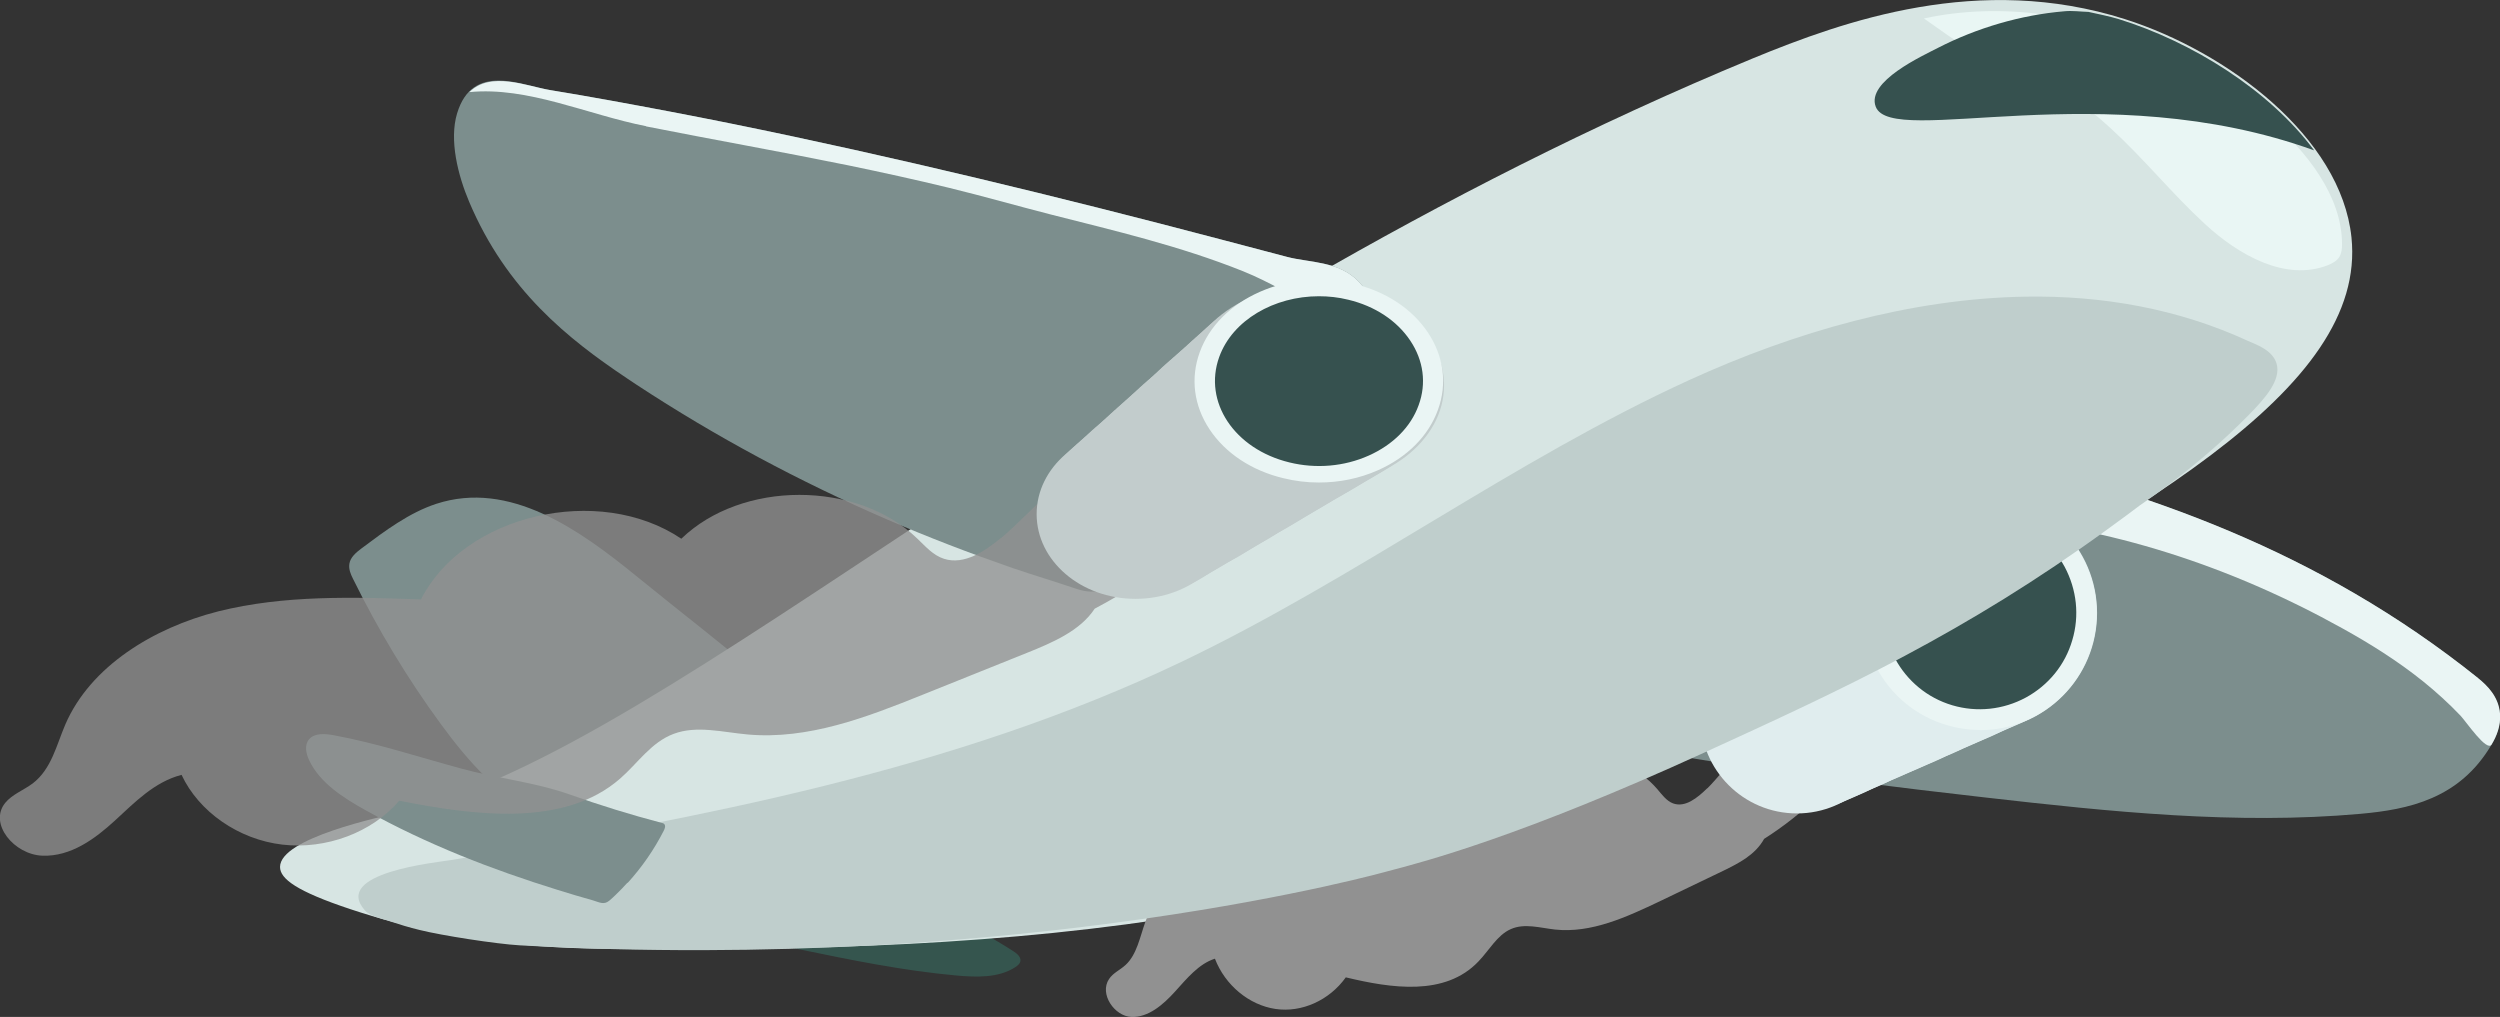 <?xml version="1.0" encoding="UTF-8"?>
<svg id="Layer_1" data-name="Layer 1" xmlns="http://www.w3.org/2000/svg" viewBox="0 0 121.86 49.57"><rect x="0" y="0" width="121.86" height="49.57" fill="#333333" stroke="none"/>
  <defs>
    <style>
      .cls-1 {
        opacity: .77;
      }

      .cls-1, .cls-2, .cls-3, .cls-4, .cls-5, .cls-6, .cls-7, .cls-8, .cls-9, .cls-10, .cls-11 {
        stroke-width: 0px;
      }

      .cls-1, .cls-9 {
        fill: #919191;
      }

      .cls-2 {
        fill: #35554e;
      }

      .cls-3 {
        fill: #36514f;
      }

      .cls-4 {
        fill: #e0edee;
      }

      .cls-5 {
        fill: #d7e5e3;
      }

      .cls-6 {
        fill: #bfcecc;
      }

      .cls-7 {
        fill: #c2cccc;
      }

      .cls-8 {
        fill: #7c8e8d;
      }

      .cls-10 {
        fill: #eaf5f4;
      }

      .cls-11 {
        fill: #e9f6f4;
      }
    </style>
  </defs>
  <path class="cls-2" d="m49.4,46.37c-1-.65-2.06-1.21-3.16-1.69-2.18-.96-4.48-1.65-6.78-2.34-2.62-.78-5.25-1.54-7.86-2.35-.07.42-.13.84-.21,1.25-.2,1.05-.45,2.1-.7,3.14,2.76.72,5.56,1.33,8.35,1.91,2.51.52,5.03,1.03,7.58,1.26.99.09,2.05.12,2.86-.4.12-.08.25-.18.26-.32.02-.19-.17-.35-.34-.46Z"/>
  <path class="cls-8" d="m120.79,33.06c-7.81-6.26-16.27-9.13-24.56-11.07-4.47-1.05-8.87-2.64-13.32-3.83-.26-.07-.53-.13-.75.04-.2.16-.33.48-.45.79-1.66,4.21-3.93,7.73-6.21,11-1.08,1.55-2.24,2.98-3.54,4.07-.26.22-.54.42-.81.61,8.51,2.11,17.1,3.23,25.6,4.2,6.12.7,12.26,1.34,18.3.8,2.34-.21,4.83-.72,6.39-3.36.24-.4.46-.92.41-1.51-.07-.82-.6-1.35-1.07-1.73Z"/>
  <path class="cls-10" d="m94.88,23.69c.25,1.35,1.33,1.46,2.06,1.52,5.82.48,11.67,2.32,17.26,5.43,1.33.74,2.65,1.56,3.92,2.58.63.51,1.24,1.06,1.82,1.67.28.3,1.28,1.78,1.51,1.4.24-.4.46-.92.41-1.51-.07-.82-.6-1.35-1.07-1.73-7.81-6.26-16.27-9.13-24.56-11.07-.36-.08-.79.2-1.05.51-.23.27-.38.74-.3,1.19Z"/>
  <path class="cls-8" d="m31.08,28.13c-2.84-2.32-6.24-4.74-9.82-3.57-1.31.43-2.49,1.31-3.65,2.18-.25.19-.53.42-.58.74-.04.26.06.5.17.72,1.23,2.5,2.66,4.87,4.27,7.07,1.37,1.87,2.93,3.67,5,4.48,1.31.52,2.75.61,4.16.69,4.08.28,8.76.62,12.72-1.42-3.58-4.2-8.02-7.43-12.27-10.89Z"/>
  <path class="cls-5" d="m114.62,11.57c-.51-4.89-6.05-9.05-11.05-10.64-7.09-2.25-13.65.07-18.14,1.92C53.94,15.87,32.87,36.48,19.66,39.56c-1.13.26-6.01,1.29-6.01,2.7,0,.58.82,1.19,3.44,2.06,5.51,1.83,10.24,1.91,13.12,1.94,9.4.07,18.84-.17,28.14-1.72s18.14-4.92,26.8-9.26c1.18-.59,2.35-1.19,3.51-1.81,15.54-8.31,26.73-14.46,25.96-21.9Z"/>
  <path class="cls-9" d="m83.21,38.43c-.47.46-1.07.95-1.66.73-.32-.12-.55-.44-.78-.71-1.77-2.05-5.14-2.05-6.92,0-2.41-1.95-6.37-.85-7.63,2.13-1.99-.08-4.02-.16-5.93.42s-3.75,1.94-4.47,3.96c-.26.73-.41,1.58-.96,2.08-.26.24-.6.38-.8.68-.49.73.27,1.82,1.09,1.85s1.54-.59,2.12-1.23,1.16-1.36,1.95-1.61c.5,1.3,1.67,2.26,2.95,2.45s2.63-.42,3.43-1.54c2.21.53,4.84.94,6.47-.78.52-.54.91-1.28,1.57-1.57.67-.3,1.43-.06,2.16.02,1.77.19,3.49-.61,5.13-1.39,1.02-.49,2.04-.98,3.06-1.47.76-.37,1.57-.78,2-1.56,1.86-1.18,3.51-2.76,4.83-4.63-1.23-.26-2.73-1.59-3.95-1.28-1.16.3-2.77,2.58-3.64,3.44Z"/>
  <g>
    <g>
      <circle class="cls-4" cx="87.59" cy="34.94" r="4.71"/>
      <circle class="cls-4" cx="88.01" cy="34.7" r="4.75"/>
      <circle class="cls-4" cx="88.44" cy="34.46" r="4.8"/>
      <circle class="cls-4" cx="88.86" cy="34.22" r="4.85"/>
      <circle class="cls-4" cx="89.28" cy="33.97" r="4.9"/>
      <circle class="cls-4" cx="89.71" cy="33.73" r="4.95"/>
      <circle class="cls-4" cx="90.13" cy="33.49" r="4.99"/>
      <circle class="cls-4" cx="90.56" cy="33.25" r="5.04"/>
      <circle class="cls-4" cx="90.98" cy="33.01" r="5.09"/>
      <circle class="cls-4" cx="91.41" cy="32.77" r="5.14"/>
      <circle class="cls-4" cx="91.83" cy="32.53" r="5.19"/>
      <circle class="cls-4" cx="92.26" cy="32.29" r="5.24"/>
      <circle class="cls-4" cx="92.68" cy="32.05" r="5.28"/>
      <circle class="cls-4" cx="93.11" cy="31.81" r="5.33"/>
      <circle class="cls-4" cx="93.53" cy="31.56" r="5.38"/>
      <circle class="cls-4" cx="93.96" cy="31.32" r="5.43"/>
      <circle class="cls-4" cx="94.38" cy="31.08" r="5.48"/>
      <circle class="cls-4" cx="94.81" cy="30.84" r="5.53"/>
      <circle class="cls-4" cx="95.23" cy="30.6" r="5.57"/>
      <circle class="cls-4" cx="95.65" cy="30.36" r="5.62"/>
      <circle class="cls-4" cx="96.08" cy="30.12" r="5.67"/>
      <circle class="cls-4" cx="96.5" cy="29.88" r="5.72"/>
    </g>
    <circle class="cls-3" cx="96.5" cy="29.88" r="5.2"/>
    <path class="cls-10" d="m96.51,35.58c-.55,0-1.09-.08-1.63-.24-3.01-.89-4.73-4.07-3.84-7.08h0c.89-3.01,4.05-4.74,7.08-3.84,1.46.43,2.66,1.41,3.39,2.75.72,1.34.89,2.88.45,4.34-.43,1.46-1.41,2.66-2.74,3.39-.84.46-1.77.69-2.71.69Zm-4.51-7.04c-.73,2.48.69,5.11,3.17,5.84,1.19.35,2.47.22,3.58-.38,1.1-.6,1.91-1.59,2.26-2.79.36-1.2.22-2.47-.37-3.58-.6-1.1-1.59-1.91-2.8-2.26-2.46-.74-5.1.68-5.84,3.17h0Z"/>
  </g>
  <path class="cls-6" d="m98.73,14.46c-5.58.09-11.26,1.72-16.4,4.07-8.57,3.92-16.24,9.67-24.74,13.73-11.14,5.32-23.4,7.57-35.52,9.65-.79.13-5.91.63-4.28,2.47.26.29.82.4,1.19.52.48.16.97.31,1.47.43,1.08.27,3.71.68,4.89.75,24.8,1.36,42.33-3.62,42.33-3.62,1.78-.46,6.51-1.71,15.37-5.76,6.87-3.14,12.72-5.84,19.7-10.91.67-.48,1.21-.89,1.57-1.16,2.47-1.69,4.18-3.26,5.3-4.4.8-.81,1.59-1.71,1.36-2.5-.19-.68-1.04-.95-1.39-1.11-3.43-1.58-7.11-2.22-10.84-2.16Z"/>
  <path class="cls-8" d="m30.6,43.03c.69-.76,1.28-1.61,1.75-2.53.06-.11.11-.26.02-.34-.03-.03-.08-.04-.12-.05-1.52-.4-3.01-.86-4.5-1.39-1.7-.6-3.53-.78-5.28-1.26-2.06-.56-4.09-1.23-6.19-1.62-.43-.08-.94-.12-1.21.19-.24.28-.16.69,0,1.03.52,1.1,1.66,1.83,2.76,2.44,2.97,1.65,6.13,2.88,9.36,3.88.57.18,1.15.35,1.72.51.3.09.52.23.78.02.22-.18.43-.4.63-.6.09-.09.18-.19.26-.28Z"/>
  <path class="cls-8" d="m57.55,26.65c.9-.51,1.8-1.02,2.69-1.53,1.05-.6,2.15-1.22,2.97-2.14s1.37-2.27,2.04-3.37c.95-1.54,2.78-3.99.98-5.88-.97-1.02-2.42-.92-3.5-1.21-2.05-.54-4.09-1.08-6.14-1.61-3.99-1.03-7.97-2.01-11.96-2.93s-7.98-1.78-11.97-2.54c-1.95-.37-3.9-.73-5.85-1.05-1.4-.23-3.77-1.38-4.53,1.14-.39,1.3.04,3.01.59,4.31,1.82,4.3,4.82,6.68,7.69,8.6.16.11.32.21.48.32,3.85,2.53,7.93,4.71,12.15,6.54,2.03.88,4.09,1.67,6.17,2.39,1.03.35,2.07.66,3.1,1.01,1.1.37,1.57-.06,2.56-.62.84-.48,1.68-.95,2.52-1.43Z"/>
  <path class="cls-1" d="m48.78,26.23c-.77.64-1.78,1.32-2.76,1.01-.54-.17-.91-.61-1.3-.98-2.94-2.85-8.56-2.85-11.51,0-4.02-2.71-10.6-1.18-12.69,2.96-3.31-.12-6.68-.22-9.88.58-3.19.81-6.23,2.69-7.45,5.5-.44,1.02-.68,2.19-1.6,2.89-.44.33-1,.53-1.34.95-.81,1.01.44,2.52,1.82,2.57s2.56-.82,3.53-1.71c.97-.89,1.93-1.89,3.25-2.23.84,1.8,2.78,3.15,4.91,3.4,2.13.25,4.38-.59,5.7-2.14,3.69.73,8.05,1.3,10.77-1.08.86-.75,1.51-1.77,2.61-2.18,1.12-.42,2.38-.08,3.59.03,2.95.27,5.82-.84,8.53-1.93,1.69-.68,3.39-1.36,5.08-2.04,1.27-.51,2.61-1.08,3.32-2.16,3.1-1.64,5.85-3.84,8.04-6.43-2.05-.36-4.54-2.21-6.58-1.77-1.92.42-4.6,3.59-6.05,4.78Z"/>
  <path class="cls-10" d="m31.49,6.16c3.28.65,6.57,1.23,9.86,1.9,1.64.34,3.29.7,4.93,1.1,1.64.4,3.28.87,4.92,1.29,3.14.8,6.29,1.53,9.39,2.77,1.32.53,2.6,1.32,3.89,1.98.79.4,1.61.78,2.43.98.16-.84.04-1.69-.68-2.45-.97-1.02-2.42-.92-3.5-1.21-2.05-.54-4.09-1.08-6.14-1.61-3.99-1.03-7.97-2.01-11.96-2.93-3.99-.92-7.98-1.78-11.97-2.54-1.95-.37-3.9-.73-5.85-1.05-1.13-.19-2.89-.94-3.93.1,2.86-.28,5.75,1.1,8.61,1.66Z"/>
  <g>
    <g>
      <ellipse class="cls-7" cx="55.35" cy="25.06" rx="4.82" ry="4.13"/>
      <ellipse class="cls-7" cx="55.77" cy="24.76" rx="4.9" ry="4.17"/>
      <ellipse class="cls-7" cx="56.18" cy="24.46" rx="4.97" ry="4.2"/>
      <ellipse class="cls-7" cx="56.6" cy="24.16" rx="5.04" ry="4.24"/>
      <ellipse class="cls-7" cx="57.01" cy="23.86" rx="5.11" ry="4.28"/>
      <ellipse class="cls-7" cx="57.43" cy="23.57" rx="5.18" ry="4.32"/>
      <ellipse class="cls-7" cx="57.84" cy="23.27" rx="5.26" ry="4.35"/>
      <ellipse class="cls-7" cx="58.25" cy="22.97" rx="5.33" ry="4.39"/>
      <ellipse class="cls-7" cx="58.67" cy="22.67" rx="5.4" ry="4.43"/>
      <ellipse class="cls-7" cx="59.08" cy="22.37" rx="5.47" ry="4.46"/>
      <ellipse class="cls-7" cx="59.5" cy="22.07" rx="5.55" ry="4.5"/>
      <ellipse class="cls-7" cx="59.91" cy="21.77" rx="5.62" ry="4.54"/>
      <ellipse class="cls-7" cx="60.33" cy="21.47" rx="5.69" ry="4.57"/>
      <ellipse class="cls-7" cx="60.74" cy="21.17" rx="5.76" ry="4.61"/>
      <ellipse class="cls-7" cx="61.15" cy="20.87" rx="5.84" ry="4.65"/>
      <ellipse class="cls-7" cx="61.57" cy="20.57" rx="5.91" ry="4.68"/>
      <ellipse class="cls-7" cx="61.98" cy="20.28" rx="5.98" ry="4.72"/>
      <ellipse class="cls-7" cx="62.4" cy="19.98" rx="6.05" ry="4.76"/>
      <ellipse class="cls-7" cx="62.81" cy="19.68" rx="6.13" ry="4.79"/>
      <ellipse class="cls-7" cx="63.23" cy="19.38" rx="6.2" ry="4.83"/>
      <ellipse class="cls-7" cx="63.64" cy="19.08" rx="6.27" ry="4.87"/>
      <ellipse class="cls-7" cx="64.05" cy="18.78" rx="6.34" ry="4.9"/>
    </g>
    <ellipse class="cls-3" cx="64.31" cy="18.58" rx="5.51" ry="4.54"/>
    <path class="cls-10" d="m64.29,23.52c-.58,0-1.16-.07-1.73-.21-1.55-.37-2.83-1.22-3.6-2.38-.77-1.16-.94-2.5-.48-3.76.46-1.27,1.5-2.31,2.92-2.94,1.42-.63,3.06-.77,4.61-.39,1.55.37,2.83,1.22,3.6,2.38.77,1.16.94,2.5.48,3.76-.46,1.27-1.5,2.31-2.92,2.94-.9.4-1.88.6-2.88.6Zm0-9.08c-2.18,0-4.21,1.16-4.86,2.96-.79,2.19.74,4.49,3.42,5.14,1.3.32,2.67.2,3.86-.33s2.06-1.4,2.44-2.46c.39-1.06.24-2.18-.41-3.15-.65-.97-1.72-1.68-3.02-1.99-.48-.12-.96-.17-1.44-.17Z"/>
  </g>
  <path class="cls-11" d="m105.03,2.27c-3.37-1.55-7.49-2.19-11.25-1.37,1.56,1.1,2.81,2.05,4.61,2.59,1.7.51,3.2,1.57,4.49,2.76,1.62,1.48,3,3.2,4.61,4.68,1.63,1.5,3.91,2.8,5.97,2,.21-.08.43-.2.56-.39.12-.19.14-.42.14-.64,0-2.36-1.76-4.54-3.46-6.01-1.69-1.46-3.64-2.69-5.67-3.62Z"/>
  <path class="cls-3" d="m103.27.93c-.5-.15-.98-.24-1.47-.35-.39-.01-.78-.07-1.18-.03-2.12.18-4.26.81-6.15,1.78-.75.39-3.51,1.64-3.04,2.87.77,2.03,11.09-1.59,21.37,2.13-2.19-2.95-5.97-5.3-9.53-6.4Z"/>
</svg>